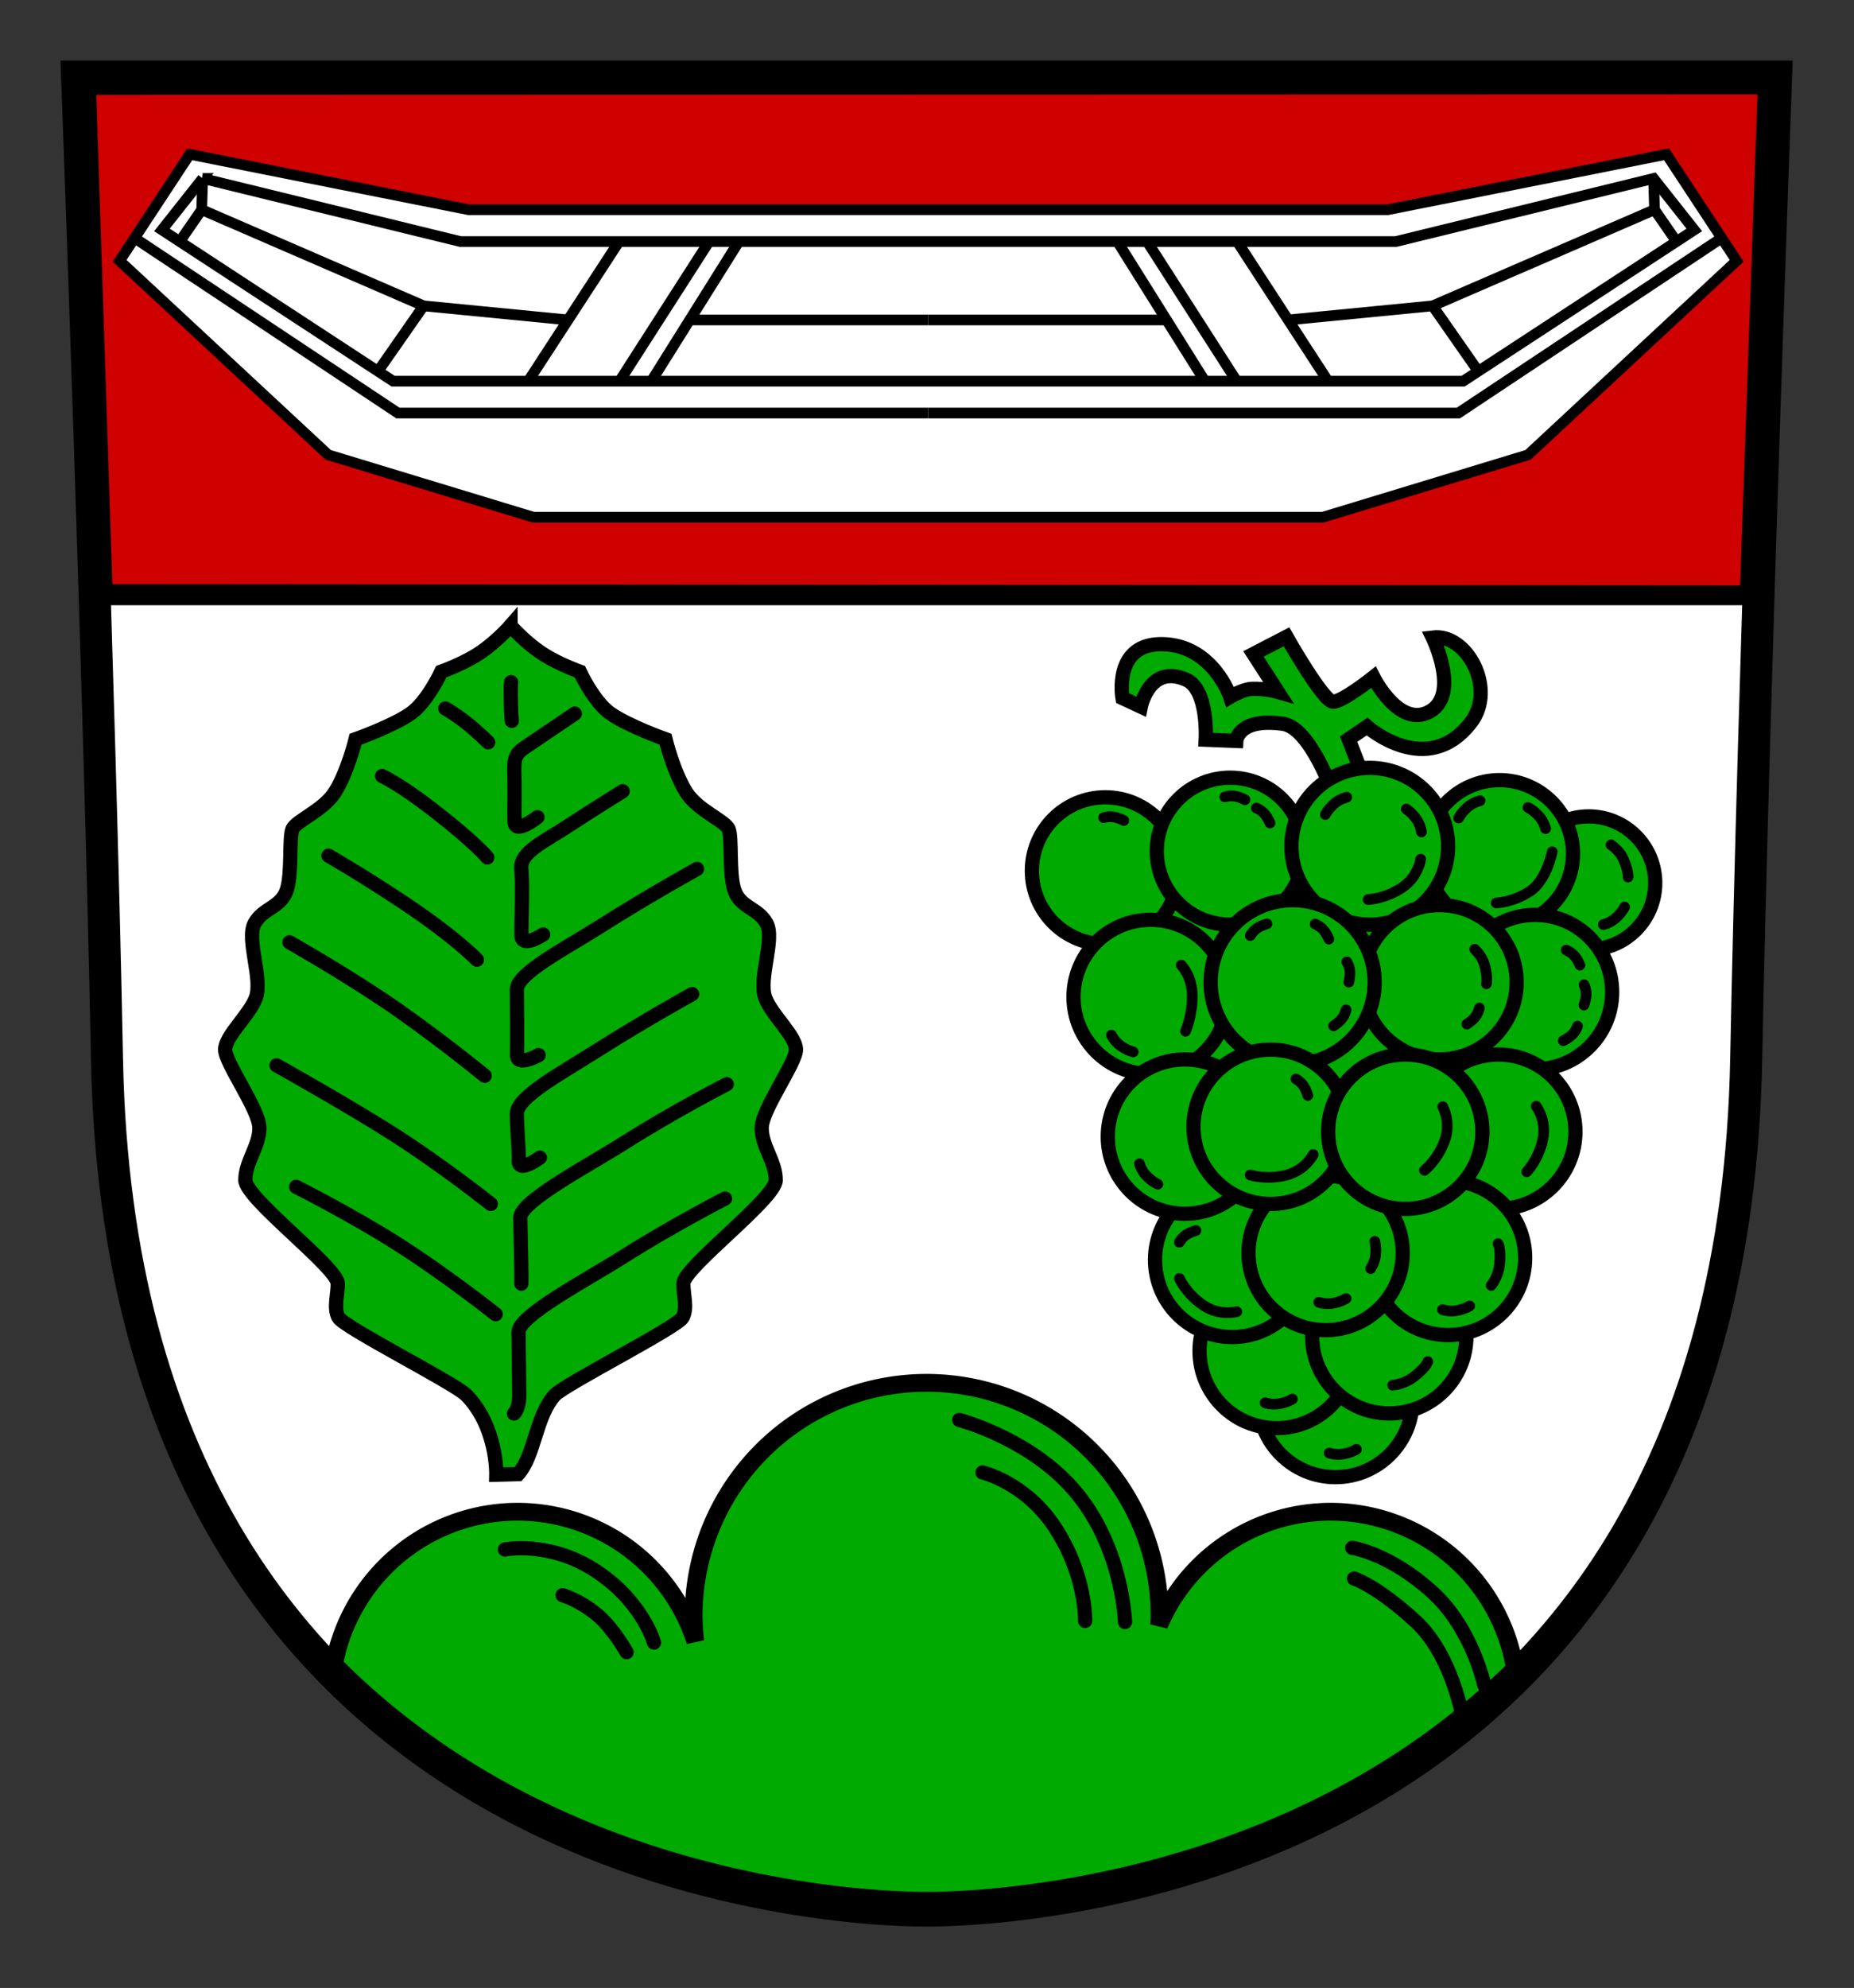 <?xml version="1.0" encoding="UTF-8" standalone="no"?>
<!-- Created with Inkscape (http://www.inkscape.org/) -->

<svg
   xmlns:dc="http://purl.org/dc/elements/1.1/"
   xmlns:cc="http://creativecommons.org/ns#"
   xmlns:rdf="http://www.w3.org/1999/02/22-rdf-syntax-ns#"
   xmlns:svg="http://www.w3.org/2000/svg"
   xmlns="http://www.w3.org/2000/svg"
   xmlns:sodipodi="http://sodipodi.sourceforge.net/DTD/sodipodi-0.dtd"
   xmlns:inkscape="http://www.inkscape.org/namespaces/inkscape"
   width="91.71mm"
   height="98.275mm"
   viewBox="0 0 324.956 348.218"
   id="svg4858"
   version="1.1"
   inkscape:version="0.91 r13725"
   sodipodi:docname="Wappen Knetzgau2.svg">
  <rect x="0" y="0" width="324.956" height="348.218" fill="#333333" stroke="none"/>
  <defs
     id="defs4860" />
  <sodipodi:namedview
     id="base"
     pagecolor="#ffffff"
     bordercolor="#666666"
     borderopacity="1.0"
     inkscape:pageopacity="0.0"
     inkscape:pageshadow="2"
     inkscape:zoom="1.0985775"
     inkscape:cx="162.47818"
     inkscape:cy="174.10913"
     inkscape:document-units="px"
     inkscape:current-layer="layer1"
     showgrid="false"
     fit-margin-top="3"
     fit-margin-right="3"
     fit-margin-left="3"
     fit-margin-bottom="3"
     inkscape:window-width="1024"
     inkscape:window-height="742"
     inkscape:window-x="-4"
     inkscape:window-y="-4"
     inkscape:window-maximized="1" />
  <g
     inkscape:label="Ebene 1"
     inkscape:groupmode="layer"
     id="layer1"
     transform="translate(-162.522,-358.253)">
    <g
       id="g4637"
       transform="matrix(0.624,0,0,0.624,88.039,293.984)">
      <path
         sodipodi:nodetypes="cszsccc"
         inkscape:connector-curvature="0"
         id="path3354"
         d="m 141.027,124.494 c 0,0 6.373,171.889 8.391,275.932 4.407,227.221 199.39,238.883 230.213,238.883 30.823,0 225.806,-11.662 230.213,-238.883 2.018,-104.043 8.391,-275.932 8.391,-275.932 l -238.604,0 z"
         style="fill:#ffffff;fill-rule:evenodd;stroke:#000000;stroke-width:9;stroke-linecap:butt;stroke-linejoin:miter;stroke-miterlimit:4;stroke-dasharray:none;stroke-opacity:1" />
      <path
         inkscape:connector-curvature="0"
         id="path4164"
         d="m 145.969,270.385 467.323,0"
         style="fill:none;fill-rule:evenodd;stroke:#000000;stroke-width:5;stroke-linecap:butt;stroke-linejoin:miter;stroke-miterlimit:4;stroke-dasharray:none;stroke-opacity:1" />
      <path
         inkscape:connector-curvature="0"
         id="path4172"
         d="m 379.631,491.169 a 65.434,65.434 0 0 0 -65.434,65.434 65.434,65.434 0 0 0 0.467,7.127 52.504,52.504 0 0 0 -49.898,-36.377 52.504,52.504 0 0 0 -51.588,42.898 c 61.129,61.6 146.882,66.307 166.453,66.307 19.444,0 104.208,-4.645 165.254,-65.107 a 52.504,52.504 0 0 0 -51.764,-44.098 52.504,52.504 0 0 0 -48.182,31.797 65.434,65.434 0 0 0 0.127,-2.547 65.434,65.434 0 0 0 -65.436,-65.434 z"
         style="fill:#00aa00;fill-opacity:1;stroke:#000000;stroke-width:5;stroke-miterlimit:4;stroke-dasharray:none" />
      <g
         style="fill:#00aa00;fill-opacity:1"
         transform="translate(-501.702,0)"
         id="g4226">
        <path
           style="fill:#00aa00;fill-opacity:1;fill-rule:evenodd;stroke:#000000;stroke-width:4;stroke-linecap:butt;stroke-linejoin:miter;stroke-miterlimit:4;stroke-dasharray:none;stroke-opacity:1"
           d="m 764.471,278.652 c 0,0 -4.459,5.129 -9.848,8.389 -4.374,2.646 -9.605,4.498 -9.605,4.498 0,0 -3.89,8.389 -8.51,11.672 -5.003,3.555 -15.562,7.295 -15.562,7.295 0,0 -2.187,8.997 -5.713,14.711 -3.27,5.3 -11.065,8.145 -12.037,10.576 -0.973,2.432 -0.076,11.979 -1.5,16.777 -1.564,5.272 -6.736,5.176 -9.143,9.646 -2.407,4.47 2.407,15.647 0.344,20.977 -1.891,4.884 -8.598,10.659 -8.598,14.441 0,3.783 9.629,16.85 9.629,22.008 0,5.158 -3.955,9.457 -3.955,14.615 0,5.158 25.963,24.586 25.963,29.057 0,3.439 -1.204,6.706 0.172,9.457 1.375,2.751 32.659,18.497 35.934,21.836 8.769,8.941 8.424,22.351 8.424,22.351 l 6.154,-0.171 c 4.716,-5.363 4.907,-16.277 10.279,-22.18 3.275,-3.339 34.56,-19.085 35.936,-21.836 1.375,-2.751 0.172,-6.018 0.172,-9.457 0,-4.47 25.961,-23.899 25.961,-29.057 0,-5.158 -3.953,-9.457 -3.953,-14.615 0,-5.158 9.627,-18.225 9.627,-22.008 0,-3.783 -6.705,-9.557 -8.596,-14.441 -2.063,-5.33 2.751,-16.506 0.344,-20.977 -2.407,-4.47 -7.58,-4.374 -9.145,-9.646 -1.424,-4.799 -0.527,-14.346 -1.5,-16.777 -0.973,-2.432 -8.765,-5.276 -12.035,-10.576 -3.526,-5.714 -5.715,-14.711 -5.715,-14.711 0,0 -10.558,-3.74 -15.561,-7.295 -4.62,-3.283 -8.512,-11.672 -8.512,-11.672 0,0 -5.23,-1.852 -9.604,-4.498 -5.389,-3.26 -9.848,-8.389 -9.848,-8.389 z"
           id="path4195"
           inkscape:connector-curvature="0"
           sodipodi:nodetypes="cscscssssssssssscccsssssssssscscsc" />
        <path
           style="fill:#00aa00;fill-opacity:1;fill-rule:evenodd;stroke:#000000;stroke-width:4;stroke-linecap:round;stroke-linejoin:miter;stroke-miterlimit:4;stroke-dasharray:none;stroke-opacity:1"
           d="m 704.244,436.149 c 0,0 15.306,7.718 27.895,15.676 14.069,8.893 28.156,20.087 28.156,20.087"
           id="path4200"
           inkscape:connector-curvature="0"
           sodipodi:nodetypes="csc" />
        <path
           sodipodi:nodetypes="csc"
           inkscape:connector-curvature="0"
           id="path4202"
           d="m 698.735,402.04 c 0,0 19.44,10.879 32.029,18.837 14.069,8.893 28.156,20.087 28.156,20.087"
           style="fill:#00aa00;fill-opacity:1;fill-rule:evenodd;stroke:#000000;stroke-width:4;stroke-linecap:round;stroke-linejoin:miter;stroke-miterlimit:4;stroke-dasharray:none;stroke-opacity:1" />
        <path
           style="fill:#00aa00;fill-opacity:1;fill-rule:evenodd;stroke:#000000;stroke-width:4;stroke-linecap:round;stroke-linejoin:miter;stroke-miterlimit:4;stroke-dasharray:none;stroke-opacity:1"
           d="m 702.382,367.512 c 0,0 13.558,7.657 25.95,15.919 14.069,9.38 28.885,21.546 28.885,21.546"
           id="path4204"
           inkscape:connector-curvature="0"
           sodipodi:nodetypes="csc" />
        <path
           sodipodi:nodetypes="csc"
           inkscape:connector-curvature="0"
           id="path4206"
           d="m 713.324,343.197 c 0,0 9.182,5.226 21.573,13.487 14.069,9.38 20.132,15.71 20.132,15.71"
           style="fill:#00aa00;fill-opacity:1;fill-rule:evenodd;stroke:#000000;stroke-width:4;stroke-linecap:round;stroke-linejoin:miter;stroke-miterlimit:4;stroke-dasharray:none;stroke-opacity:1" />
        <path
           style="fill:#00aa00;fill-opacity:1;fill-rule:evenodd;stroke:#000000;stroke-width:4;stroke-linecap:round;stroke-linejoin:miter;stroke-miterlimit:4;stroke-dasharray:none;stroke-opacity:1"
           d="m 728.399,320.827 c 0,0 4.76,2.167 13.792,9.11 12.46,9.578 15.755,13.765 15.755,13.765"
           id="path4208"
           inkscape:connector-curvature="0"
           sodipodi:nodetypes="csc" />
        <path
           sodipodi:nodetypes="csc"
           inkscape:connector-curvature="0"
           id="path4210"
           d="m 746.149,301.861 c 0,0 2.689,1.559 5.404,3.64 3.254,2.493 6.637,5.862 6.637,5.862"
           style="fill:#00aa00;fill-opacity:1;fill-rule:evenodd;stroke:#000000;stroke-width:4;stroke-linecap:round;stroke-linejoin:miter;stroke-miterlimit:4;stroke-dasharray:none;stroke-opacity:1" />
        <path
           style="fill:#00aa00;fill-opacity:1;fill-rule:evenodd;stroke:#000000;stroke-width:4;stroke-linecap:round;stroke-linejoin:miter;stroke-miterlimit:4;stroke-dasharray:none;stroke-opacity:1"
           d="m 764.622,294.476 c 0,0 -0.103,0.33 -0.086,3.75 0.02,4.1 0.286,7.117 0.286,7.117"
           id="path4212"
           inkscape:connector-curvature="0"
           sodipodi:nodetypes="csc" />
        <path
           style="fill:#00aa00;fill-opacity:1;fill-rule:evenodd;stroke:#000000;stroke-width:4;stroke-linecap:round;stroke-linejoin:miter;stroke-miterlimit:4;stroke-dasharray:none;stroke-opacity:1"
           d="m 772.355,399.177 c 0,0 -6.245,3.487 -6.094,-0.184 0.118,-2.852 0.047,-12.988 -0.03,-18.12 -0.069,-4.62 13.36,-11.452 23.382,-17.8 14.061,-8.907 27.238,-16.153 27.238,-16.153"
           id="path4214"
           inkscape:connector-curvature="0"
           sodipodi:nodetypes="csssc" />
        <path
           sodipodi:nodetypes="csssc"
           inkscape:connector-curvature="0"
           id="path4216"
           d="m 772.699,427.949 c 0,0 -6.073,4.519 -5.922,0.848 0.118,-2.852 -0.469,-8.002 -0.545,-13.134 -0.069,-4.62 11.984,-11.108 22.006,-17.456 14.061,-8.907 27.238,-16.153 27.238,-16.153"
           style="fill:#00aa00;fill-opacity:1;fill-rule:evenodd;stroke:#000000;stroke-width:4;stroke-linecap:round;stroke-linejoin:miter;stroke-miterlimit:4;stroke-dasharray:none;stroke-opacity:1" />
        <path
           sodipodi:nodetypes="csssc"
           inkscape:connector-curvature="0"
           id="path4218"
           d="m 773.625,365.319 c 0,0 -5.96,3.955 -6.09,0.283 -0.101,-2.852 0.428,-13.641 -0.041,-18.753 -0.422,-4.601 6.244,-7.475 13.453,-12.201 7.121,-4.669 15.022,-9.549 15.022,-9.549"
           style="fill:#00aa00;fill-opacity:1;fill-rule:evenodd;stroke:#000000;stroke-width:4;stroke-linecap:round;stroke-linejoin:miter;stroke-miterlimit:4;stroke-dasharray:none;stroke-opacity:1" />
        <path
           style="fill:#00aa00;fill-opacity:1;fill-rule:evenodd;stroke:#000000;stroke-width:4;stroke-linecap:round;stroke-linejoin:miter;stroke-miterlimit:4;stroke-dasharray:none;stroke-opacity:1"
           d="m 772.033,332.382 c 0,0 -6.304,4.986 -6.434,1.315 -0.101,-2.852 0.035,-7.108 -0.02,-11.265 -0.069,-5.211 -0.552,-7.273 2.645,-9.447 7.042,-4.788 14.292,-9.671 14.292,-9.671"
           id="path4220"
           inkscape:connector-curvature="0"
           sodipodi:nodetypes="csssc" />
        <path
           style="fill:#00aa00;fill-opacity:1;fill-rule:evenodd;stroke:#000000;stroke-width:4;stroke-linecap:round;stroke-linejoin:miter;stroke-miterlimit:4;stroke-dasharray:none;stroke-opacity:1"
           d="m 767.506,463.325 c 0.118,-2.852 -0.226,-13.351 -0.302,-18.483 -0.069,-4.62 19.279,-14.755 29.301,-21.104 14.061,-8.907 28.697,-16.396 28.697,-16.396"
           id="path4222"
           inkscape:connector-curvature="0"
           sodipodi:nodetypes="cssc" />
        <path
           sodipodi:nodetypes="csssc"
           inkscape:connector-curvature="0"
           id="path4224"
           d="m 765.439,499.798 c 0.816,-0.706 1.512,-2.921 1.48,-5.105 -0.08,-5.544 -0.147,-14.073 -0.202,-17.755 -0.069,-4.62 19.279,-14.755 29.301,-21.104 14.061,-8.907 28.697,-16.396 28.697,-16.396"
           style="fill:#00aa00;fill-opacity:1;fill-rule:evenodd;stroke:#000000;stroke-width:4;stroke-linecap:round;stroke-linejoin:miter;stroke-miterlimit:4;stroke-dasharray:none;stroke-opacity:1" />
      </g>
      <g
         transform="translate(-320.486,6.877)"
         id="g4381">
        <g
           id="g4284"
           transform="translate(-378.256,-90.781)">
          <path
             inkscape:connector-curvature="0"
             id="path4282"
             d="m 1133.392,432.71 14.443,68.086 72.9,0.688 9.628,-69.462 z"
             style="fill:#00aa00;fill-opacity:1;fill-rule:evenodd;stroke:none;stroke-width:1px;stroke-linecap:butt;stroke-linejoin:miter;stroke-opacity:1" />
          <g
             transform="translate(200.819,88.03)"
             id="g4259">
            <path
               style="fill:#00aa00;fill-opacity:1;fill-rule:evenodd;stroke:#000000;stroke-width:4;stroke-linecap:butt;stroke-linejoin:miter;stroke-miterlimit:4;stroke-dasharray:none;stroke-opacity:1"
               d="m 992.06,322.42 c 0,0 -6.603,-19.32 -14.441,-20.38 -12.723,-1.719 -13.067,4.814 -13.067,4.814 l -8.597,-0.344 c 0,0 0.847,-14.07 -5.502,-16.85 -10.278,-4.501 -12.723,7.565 -12.723,7.565 l -5.158,-2.407 c 0,0 -2.751,-15.474 11.348,-15.13 14.099,0.344 18.913,14.786 18.913,14.786 0,0 3.613,-2.126 6.018,-2.235 3.783,-0.172 7.393,0.86 7.393,0.86 l -6.877,-10.66 9.284,-4.814 c 0,0 10.316,18.225 13.067,18.225 2.751,0 11.348,-6.877 11.348,-6.877 0,0 7.221,14.442 15.818,9.628 8.597,-4.814 0.83,-20.775 0.83,-20.775 9.726,-1.216 17.925,14.503 10.761,23.81 -12.37,16.069 -29.212,1.191 -29.212,1.191 l -5.175,3.522 5.259,13.571 z"
               id="path4194"
               inkscape:connector-curvature="0"
               sodipodi:nodetypes="csccsccscscccscscscccc" />
            <g
               id="g4238">
              <circle
                 style="fill:#00aa00;fill-opacity:1;stroke:#000000;stroke-width:4;stroke-linecap:round;stroke-miterlimit:4;stroke-dasharray:none"
                 id="circle4192"
                 cx="992.387"
                 cy="491.854"
                 r="21.664" />
              <circle
                 r="21.664"
                 cy="478.099"
                 cx="975.882"
                 id="circle4190"
                 style="fill:#00aa00;fill-opacity:1;stroke:#000000;stroke-width:4;stroke-linecap:round;stroke-miterlimit:4;stroke-dasharray:none" />
              <circle
                 style="fill:#00aa00;fill-opacity:1;stroke:#000000;stroke-width:4;stroke-linecap:round;stroke-miterlimit:4;stroke-dasharray:none"
                 id="circle4182"
                 cx="963.376"
                 cy="452.535"
                 r="21.664" />
              <circle
                 r="20.632"
                 cy="343.304"
                 cx="927.759"
                 id="path4156"
                 style="fill:#00aa00;fill-opacity:1;stroke:#000000;stroke-width:4;stroke-linecap:round;stroke-miterlimit:4;stroke-dasharray:none" />
              <circle
                 style="fill:#00aa00;fill-opacity:1;stroke:#000000;stroke-width:4;stroke-linecap:round;stroke-miterlimit:4;stroke-dasharray:none"
                 id="circle4158"
                 cx="962.833"
                 cy="337.802"
                 r="20.632" />
              <circle
                 r="18.687"
                 cy="346.723"
                 cx="1063.533"
                 id="circle4160"
                 style="fill:#00aa00;fill-opacity:1;stroke:#000000;stroke-width:4;stroke-linecap:round;stroke-miterlimit:4;stroke-dasharray:none" />
              <circle
                 style="fill:#00aa00;fill-opacity:1;stroke:#000000;stroke-width:4;stroke-linecap:round;stroke-miterlimit:4;stroke-dasharray:none"
                 id="circle4164"
                 cx="1038.484"
                 cy="338.49"
                 r="20.632" />
              <circle
                 r="22.008"
                 cy="336.427"
                 cx="1002.034"
                 id="circle4162"
                 style="fill:#00aa00;fill-opacity:1;stroke:#000000;stroke-width:4;stroke-linecap:round;stroke-miterlimit:4;stroke-dasharray:none" />
              <circle
                 r="21.664"
                 cy="378.723"
                 cx="940.482"
                 id="circle4166"
                 style="fill:#00aa00;fill-opacity:1;stroke:#000000;stroke-width:4;stroke-linecap:round;stroke-miterlimit:4;stroke-dasharray:none" />
              <circle
                 style="fill:#00aa00;fill-opacity:1;stroke:#000000;stroke-width:4;stroke-linecap:round;stroke-miterlimit:4;stroke-dasharray:none"
                 id="circle4172"
                 cx="1048.457"
                 cy="377.347"
                 r="21.664" />
              <circle
                 r="21.664"
                 cy="417.924"
                 cx="950.11"
                 id="circle4174"
                 style="fill:#00aa00;fill-opacity:1;stroke:#000000;stroke-width:4;stroke-linecap:round;stroke-miterlimit:4;stroke-dasharray:none" />
              <circle
                 r="21.664"
                 cy="374.596"
                 cx="1021.635"
                 id="circle4170"
                 style="fill:#00aa00;fill-opacity:1;stroke:#000000;stroke-width:4;stroke-linecap:round;stroke-miterlimit:4;stroke-dasharray:none" />
              <circle
                 style="fill:#00aa00;fill-opacity:1;stroke:#000000;stroke-width:4;stroke-linecap:round;stroke-miterlimit:4;stroke-dasharray:none"
                 id="circle4168"
                 cx="980.37"
                 cy="374.596"
                 r="23.039" />
              <circle
                 style="fill:#00aa00;fill-opacity:1;stroke:#000000;stroke-width:4;stroke-linecap:round;stroke-miterlimit:4;stroke-dasharray:none"
                 id="circle4180"
                 cx="1038.14"
                 cy="416.548"
                 r="21.664" />
              <circle
                 style="fill:#00aa00;fill-opacity:1;stroke:#000000;stroke-width:4;stroke-linecap:round;stroke-miterlimit:4;stroke-dasharray:none"
                 id="circle4188"
                 cx="1007.518"
                 cy="473.973"
                 r="21.664" />
              <circle
                 style="fill:#00aa00;fill-opacity:1;stroke:#000000;stroke-width:4;stroke-linecap:round;stroke-miterlimit:4;stroke-dasharray:none"
                 id="circle4186"
                 cx="1024.023"
                 cy="451.965"
                 r="21.664" />
              <circle
                 r="21.664"
                 cy="450.59"
                 cx="989.636"
                 id="circle4184"
                 style="fill:#00aa00;fill-opacity:1;stroke:#000000;stroke-width:4;stroke-linecap:round;stroke-miterlimit:4;stroke-dasharray:none" />
              <circle
                 style="fill:#00aa00;fill-opacity:1;stroke:#000000;stroke-width:4;stroke-linecap:round;stroke-miterlimit:4;stroke-dasharray:none"
                 id="circle4176"
                 cx="974.181"
                 cy="415.173"
                 r="21.664" />
              <circle
                 r="21.664"
                 cy="416.548"
                 cx="1012.006"
                 id="circle4178"
                 style="fill:#00aa00;fill-opacity:1;stroke:#000000;stroke-width:4;stroke-linecap:round;stroke-miterlimit:4;stroke-dasharray:none" />
            </g>
          </g>
        </g>
        <path
           style="fill:none;fill-rule:evenodd;stroke:#000000;stroke-width:3;stroke-linecap:round;stroke-linejoin:miter;stroke-miterlimit:4;stroke-dasharray:none;stroke-opacity:1"
           d="m 771.642,367.031 c 0,0 3.095,3.095 3.095,8.597 0,5.846 -1.891,9.972 -1.891,9.972"
           id="path4309"
           inkscape:connector-curvature="0"
           sodipodi:nodetypes="csc" />
        <path
           sodipodi:nodetypes="csc"
           inkscape:connector-curvature="0"
           id="path4311"
           d="m 749.844,325.649 c 0,0 1.418,-0.507 3.089,-0.161 1.284,0.266 2.572,0.954 2.572,0.954"
           style="fill:none;fill-rule:evenodd;stroke:#000000;stroke-width:3;stroke-linecap:round;stroke-linejoin:miter;stroke-miterlimit:4;stroke-dasharray:none;stroke-opacity:1" />
        <path
           style="fill:none;fill-rule:evenodd;stroke:#000000;stroke-width:3;stroke-linecap:round;stroke-linejoin:miter;stroke-miterlimit:4;stroke-dasharray:none;stroke-opacity:1"
           d="m 783.885,319.814 c 0,0 1.418,-0.507 3.089,-0.161 1.284,0.266 2.572,0.954 2.572,0.954"
           id="path4313"
           inkscape:connector-curvature="0"
           sodipodi:nodetypes="csc" />
        <path
           sodipodi:nodetypes="csc"
           inkscape:connector-curvature="0"
           id="path4315"
           d="m 792.724,322.934 c 0,0 1.416,0.513 2.484,1.844 0.82,1.023 1.376,2.374 1.376,2.374"
           style="fill:none;fill-rule:evenodd;stroke:#000000;stroke-width:3;stroke-linecap:round;stroke-linejoin:miter;stroke-miterlimit:4;stroke-dasharray:none;stroke-opacity:1"
           inkscape:transform-center-x="0.48036428"
           inkscape:transform-center-y="-2.1945678" />
        <path
           inkscape:transform-center-y="0.4878022"
           inkscape:transform-center-x="2.1929243"
           style="fill:none;fill-rule:evenodd;stroke:#000000;stroke-width:3;stroke-linecap:round;stroke-linejoin:miter;stroke-miterlimit:4;stroke-dasharray:none;stroke-opacity:1"
           d="m 812.117,324.764 c 0,0 0.749,-1.542 2.565,-3.098 1.587,-1.36 3.463,-1.748 3.463,-1.748"
           id="path4317"
           inkscape:connector-curvature="0"
           sodipodi:nodetypes="csc" />
        <path
           sodipodi:nodetypes="csc"
           inkscape:connector-curvature="0"
           id="path4319"
           d="m 834.838,323.211 c 0,0 1.467,0.887 2.851,2.837 1.21,1.704 1.426,3.608 1.426,3.608"
           style="fill:none;fill-rule:evenodd;stroke:#000000;stroke-width:3;stroke-linecap:round;stroke-linejoin:miter;stroke-miterlimit:4;stroke-dasharray:none;stroke-opacity:1"
           inkscape:transform-center-x="0.2860993"
           inkscape:transform-center-y="-2.2282328" />
        <path
           sodipodi:nodetypes="csc"
           inkscape:connector-curvature="0"
           id="path4321"
           d="m 838.887,337.291 c 0,0 -0.608,4.901 -5.181,7.961 -4.859,3.251 -9.583,3.366 -9.583,3.366"
           style="fill:none;fill-rule:evenodd;stroke:#000000;stroke-width:3;stroke-linecap:round;stroke-linejoin:miter;stroke-miterlimit:4;stroke-dasharray:none;stroke-opacity:1" />
        <path
           inkscape:transform-center-y="2.0163572"
           inkscape:transform-center-x="-0.9905357"
           style="fill:none;fill-rule:evenodd;stroke:#000000;stroke-width:3;stroke-linecap:round;stroke-linejoin:miter;stroke-miterlimit:4;stroke-dasharray:none;stroke-opacity:1"
           d="m 758.16,391.393 c 0,0 -1.675,-0.365 -3.615,-1.763 -1.695,-1.222 -2.515,-2.954 -2.515,-2.954"
           id="path4323"
           inkscape:connector-curvature="0"
           sodipodi:nodetypes="csc" />
        <path
           inkscape:transform-center-y="-2.1945678"
           inkscape:transform-center-x="0.48036428"
           style="fill:none;fill-rule:evenodd;stroke:#000000;stroke-width:3;stroke-linecap:round;stroke-linejoin:miter;stroke-miterlimit:4;stroke-dasharray:none;stroke-opacity:1"
           d="m 809.258,355.516 c 0,0 1.416,0.513 2.484,1.844 0.82,1.023 1.376,2.374 1.376,2.374"
           id="path4325"
           inkscape:connector-curvature="0"
           sodipodi:nodetypes="csc" />
        <path
           sodipodi:nodetypes="csc"
           inkscape:connector-curvature="0"
           id="path4327"
           d="m 818.148,366.114 c 0,0 0.828,1.258 0.887,2.964 0.045,1.31 -0.318,2.725 -0.318,2.725"
           style="fill:none;fill-rule:evenodd;stroke:#000000;stroke-width:3;stroke-linecap:round;stroke-linejoin:miter;stroke-miterlimit:4;stroke-dasharray:none;stroke-opacity:1"
           inkscape:transform-center-x="-1.0889881"
           inkscape:transform-center-y="-2.0458678" />
        <path
           inkscape:transform-center-y="-0.8436478"
           inkscape:transform-center-x="-2.0821007"
           style="fill:none;fill-rule:evenodd;stroke:#000000;stroke-width:3;stroke-linecap:round;stroke-linejoin:miter;stroke-miterlimit:4;stroke-dasharray:none;stroke-opacity:1"
           d="m 817.935,379.575 c 0,0 -0.267,1.482 -1.399,2.759 -0.87,0.981 -2.108,1.756 -2.108,1.756"
           id="path4329"
           inkscape:connector-curvature="0"
           sodipodi:nodetypes="csc" />
        <path
           sodipodi:nodetypes="csc"
           inkscape:connector-curvature="0"
           id="path4331"
           d="m 791.05,358.757 c 0,0 0.685,-1.341 2.139,-2.235 1.117,-0.686 2.526,-1.069 2.526,-1.069"
           style="fill:none;fill-rule:evenodd;stroke:#000000;stroke-width:3;stroke-linecap:round;stroke-linejoin:miter;stroke-miterlimit:4;stroke-dasharray:none;stroke-opacity:1"
           inkscape:transform-center-x="2.2372943"
           inkscape:transform-center-y="0.2034672" />
        <path
           sodipodi:nodetypes="csc"
           inkscape:connector-curvature="0"
           id="path4333"
           d="m 849.562,325.737 c 0,0 0.749,-1.542 2.565,-3.098 1.587,-1.36 3.463,-1.748 3.463,-1.748"
           style="fill:none;fill-rule:evenodd;stroke:#000000;stroke-width:3;stroke-linecap:round;stroke-linejoin:miter;stroke-miterlimit:4;stroke-dasharray:none;stroke-opacity:1"
           inkscape:transform-center-x="2.1929243"
           inkscape:transform-center-y="0.4878022" />
        <path
           inkscape:transform-center-y="-2.1835028"
           inkscape:transform-center-x="0.5283743"
           style="fill:none;fill-rule:evenodd;stroke:#000000;stroke-width:3;stroke-linecap:round;stroke-linejoin:miter;stroke-miterlimit:4;stroke-dasharray:none;stroke-opacity:1"
           d="m 869.026,322.78 c 0,0 1.555,0.721 3.145,2.507 1.389,1.561 1.812,3.43 1.812,3.43"
           id="path4335"
           inkscape:connector-curvature="0"
           sodipodi:nodetypes="csc" />
        <path
           style="fill:none;fill-rule:evenodd;stroke:#000000;stroke-width:3;stroke-linecap:round;stroke-linejoin:miter;stroke-miterlimit:4;stroke-dasharray:none;stroke-opacity:1"
           d="m 875.846,335.225 c 0,0 -1.581,7.94 -6.153,11 -4.859,3.251 -9.583,3.366 -9.583,3.366"
           id="path4337"
           inkscape:connector-curvature="0"
           sodipodi:nodetypes="csc" />
        <path
           sodipodi:nodetypes="csc"
           inkscape:connector-curvature="0"
           id="path4339"
           d="m 892.369,333.278 c 0,0 2.306,1.531 3.313,3.7 1.67,3.598 1.46,5.347 1.46,5.347"
           style="fill:none;fill-rule:evenodd;stroke:#000000;stroke-width:3;stroke-linecap:round;stroke-linejoin:miter;stroke-miterlimit:4;stroke-dasharray:none;stroke-opacity:1"
           inkscape:transform-center-x="0.41096175"
           inkscape:transform-center-y="-2.2096028" />
        <path
           sodipodi:nodetypes="csc"
           inkscape:connector-curvature="0"
           id="path4341"
           d="m 896.166,350.724 c 0,0 -0.728,1.552 -2.522,3.133 -1.568,1.381 -3.439,1.796 -3.439,1.796"
           style="fill:none;fill-rule:evenodd;stroke:#000000;stroke-width:3;stroke-linecap:round;stroke-linejoin:miter;stroke-miterlimit:4;stroke-dasharray:none;stroke-opacity:1"
           inkscape:transform-center-x="-2.1859957"
           inkscape:transform-center-y="-0.5179578" />
        <path
           inkscape:transform-center-y="-2.2474278"
           inkscape:transform-center-x="0.008160207"
           style="fill:none;fill-rule:evenodd;stroke:#000000;stroke-width:3;stroke-linecap:round;stroke-linejoin:miter;stroke-miterlimit:4;stroke-dasharray:none;stroke-opacity:1"
           d="m 854.074,362.585 c 0,0 2.036,1.875 2.688,4.175 1.083,3.816 0.599,5.51 0.599,5.51"
           id="path4343"
           inkscape:connector-curvature="0"
           sodipodi:nodetypes="csc" />
        <path
           sodipodi:nodetypes="csc"
           inkscape:connector-curvature="0"
           id="path4345"
           d="m 855.381,379.088 c 0,0 -0.267,1.482 -1.399,2.759 -0.87,0.981 -2.108,1.756 -2.108,1.756"
           style="fill:none;fill-rule:evenodd;stroke:#000000;stroke-width:3;stroke-linecap:round;stroke-linejoin:miter;stroke-miterlimit:4;stroke-dasharray:none;stroke-opacity:1"
           inkscape:transform-center-x="-2.0821007"
           inkscape:transform-center-y="-0.8436478" />
        <path
           inkscape:transform-center-y="-2.1945678"
           inkscape:transform-center-x="0.48036428"
           style="fill:none;fill-rule:evenodd;stroke:#000000;stroke-width:3;stroke-linecap:round;stroke-linejoin:miter;stroke-miterlimit:4;stroke-dasharray:none;stroke-opacity:1"
           d="m 879.773,362.811 c 0,0 1.416,0.513 2.484,1.844 0.82,1.023 1.376,2.374 1.376,2.374"
           id="path4347"
           inkscape:connector-curvature="0"
           sodipodi:nodetypes="csc" />
        <path
           sodipodi:nodetypes="csc"
           inkscape:connector-curvature="0"
           id="path4349"
           d="m 884.788,372.529 c 0,0 0.693,1.337 0.575,3.04 -0.091,1.308 -0.599,2.677 -0.599,2.677"
           style="fill:none;fill-rule:evenodd;stroke:#000000;stroke-width:3;stroke-linecap:round;stroke-linejoin:miter;stroke-miterlimit:4;stroke-dasharray:none;stroke-opacity:1"
           inkscape:transform-center-x="-1.4293062"
           inkscape:transform-center-y="-1.9386878" />
        <path
           inkscape:transform-center-y="-0.6018728"
           inkscape:transform-center-x="-2.1643957"
           style="fill:none;fill-rule:evenodd;stroke:#000000;stroke-width:3;stroke-linecap:round;stroke-linejoin:miter;stroke-miterlimit:4;stroke-dasharray:none;stroke-opacity:1"
           d="m 882.941,384.164 c 0,0 -0.433,1.442 -1.703,2.583 -0.976,0.876 -2.293,1.506 -2.293,1.506"
           id="path4351"
           inkscape:connector-curvature="0"
           sodipodi:nodetypes="csc" />
        <path
           style="fill:none;fill-rule:evenodd;stroke:#000000;stroke-width:3;stroke-linecap:round;stroke-linejoin:miter;stroke-miterlimit:4;stroke-dasharray:none;stroke-opacity:1"
           d="m 871.356,406.638 c 0,0 2.986,3.934 1.846,9.317 -1.21,5.719 -4.513,9.099 -4.513,9.099"
           id="path4353"
           inkscape:connector-curvature="0"
           sodipodi:nodetypes="csc" />
        <path
           sodipodi:nodetypes="csc"
           inkscape:connector-curvature="0"
           id="path4355"
           d="m 845.085,406.761 c 0,0 2.428,4.301 0.574,9.481 -1.97,5.504 -5.698,8.408 -5.698,8.408"
           style="fill:none;fill-rule:evenodd;stroke:#000000;stroke-width:3;stroke-linecap:round;stroke-linejoin:miter;stroke-miterlimit:4;stroke-dasharray:none;stroke-opacity:1" />
        <path
           style="fill:none;fill-rule:evenodd;stroke:#000000;stroke-width:3;stroke-linecap:round;stroke-linejoin:miter;stroke-miterlimit:4;stroke-dasharray:none;stroke-opacity:1"
           d="m 808.714,420.205 c 0,0 -2.209,4.417 -7.541,5.775 -5.665,1.442 -10.157,-0.026 -10.157,-0.026"
           id="path4357"
           inkscape:connector-curvature="0"
           sodipodi:nodetypes="csc" />
        <path
           style="fill:none;fill-rule:evenodd;stroke:#000000;stroke-width:3;stroke-linecap:round;stroke-linejoin:miter;stroke-miterlimit:4;stroke-dasharray:none;stroke-opacity:1"
           d="m 803.867,398.988 c 0,0 1.345,0.678 2.247,2.127 0.693,1.113 1.083,2.52 1.083,2.52"
           id="path4359"
           inkscape:connector-curvature="0"
           sodipodi:nodetypes="csc"
           inkscape:transform-center-x="4.1197925"
           inkscape:transform-center-y="1.0261584" />
        <path
           sodipodi:nodetypes="csc"
           inkscape:connector-curvature="0"
           id="path4361"
           d="m 765.068,428.537 c 0,0 -1.579,-0.667 -3.229,-2.398 -1.442,-1.512 -1.929,-3.366 -1.929,-3.366"
           style="fill:none;fill-rule:evenodd;stroke:#000000;stroke-width:3;stroke-linecap:round;stroke-linejoin:miter;stroke-miterlimit:4;stroke-dasharray:none;stroke-opacity:1"
           inkscape:transform-center-x="-0.6031307"
           inkscape:transform-center-y="2.1640422" />
        <path
           sodipodi:nodetypes="csc"
           inkscape:connector-curvature="0"
           id="path4363"
           d="m 787.241,464.321 c 0,0 -4.762,1.31 -9.336,-1.748 -4.86,-3.249 -6.77,-7.571 -6.77,-7.571"
           style="fill:none;fill-rule:evenodd;stroke:#000000;stroke-width:3;stroke-linecap:round;stroke-linejoin:miter;stroke-miterlimit:4;stroke-dasharray:none;stroke-opacity:1" />
        <path
           inkscape:transform-center-y="0.2034672"
           inkscape:transform-center-x="2.2372943"
           style="fill:none;fill-rule:evenodd;stroke:#000000;stroke-width:3;stroke-linecap:round;stroke-linejoin:miter;stroke-miterlimit:4;stroke-dasharray:none;stroke-opacity:1"
           d="m 771.112,444.833 c 0,0 0.685,-1.341 2.139,-2.235 1.117,-0.686 2.526,-1.069 2.526,-1.069"
           id="path4365"
           inkscape:connector-curvature="0"
           sodipodi:nodetypes="csc" />
        <path
           inkscape:transform-center-y="0.90732018"
           inkscape:transform-center-x="-2.1306907"
           style="fill:none;fill-rule:evenodd;stroke:#000000;stroke-width:3;stroke-linecap:round;stroke-linejoin:miter;stroke-miterlimit:4;stroke-dasharray:none;stroke-opacity:1"
           d="m 817.937,460.639 c 0,0 -1.437,0.935 -3.795,1.333 -2.06,0.348 -3.869,-0.286 -3.869,-0.286"
           id="path4367"
           inkscape:connector-curvature="0"
           sodipodi:nodetypes="csc" />
        <path
           sodipodi:nodetypes="csc"
           inkscape:connector-curvature="0"
           id="path4369"
           d="m 826,444.572 c 0,0 0.49,1.642 0.205,4.017 -0.249,2.075 -1.369,3.63 -1.369,3.63"
           style="fill:none;fill-rule:evenodd;stroke:#000000;stroke-width:3;stroke-linecap:round;stroke-linejoin:miter;stroke-miterlimit:4;stroke-dasharray:none;stroke-opacity:1"
           inkscape:transform-center-x="-1.4328084"
           inkscape:transform-center-y="-1.8422578" />
        <path
           inkscape:transform-center-y="-1.9501528"
           inkscape:transform-center-x="-1.3243436"
           style="fill:none;fill-rule:evenodd;stroke:#000000;stroke-width:3;stroke-linecap:round;stroke-linejoin:miter;stroke-miterlimit:4;stroke-dasharray:none;stroke-opacity:1"
           d="m 860.638,445.219 c 0,0 0.815,1.2 0.442,5.621 -0.308,3.651 -2.374,6.108 -2.374,6.108"
           id="path4371"
           inkscape:connector-curvature="0"
           sodipodi:nodetypes="csc" />
        <path
           sodipodi:nodetypes="csc"
           inkscape:connector-curvature="0"
           id="path4373"
           d="m 852.668,462.702 c 0,0 -1.437,0.935 -3.795,1.333 -2.06,0.348 -3.869,-0.286 -3.869,-0.286"
           style="fill:none;fill-rule:evenodd;stroke:#000000;stroke-width:3;stroke-linecap:round;stroke-linejoin:miter;stroke-miterlimit:4;stroke-dasharray:none;stroke-opacity:1"
           inkscape:transform-center-x="-2.1306907"
           inkscape:transform-center-y="0.90732018" />
        <path
           sodipodi:nodetypes="csc"
           inkscape:connector-curvature="0"
           id="path4375"
           d="m 802.862,488.845 c 0,0 -1.437,0.935 -3.795,1.333 -2.06,0.348 -3.869,-0.286 -3.869,-0.286"
           style="fill:none;fill-rule:evenodd;stroke:#000000;stroke-width:3;stroke-linecap:round;stroke-linejoin:miter;stroke-miterlimit:4;stroke-dasharray:none;stroke-opacity:1"
           inkscape:transform-center-x="-2.1306907"
           inkscape:transform-center-y="0.90732018" />
        <path
           sodipodi:nodetypes="csc"
           inkscape:connector-curvature="0"
           id="path4377"
           d="m 840.899,478.341 c 0,0 -0.318,1.415 -3.799,4.167 -2.874,2.272 -6.08,2.446 -6.08,2.446"
           style="fill:none;fill-rule:evenodd;stroke:#000000;stroke-width:3;stroke-linecap:round;stroke-linejoin:miter;stroke-miterlimit:4;stroke-dasharray:none;stroke-opacity:1"
           inkscape:transform-center-x="-2.1440436"
           inkscape:transform-center-y="-0.5643428" />
        <path
           inkscape:transform-center-y="0.90732018"
           inkscape:transform-center-x="-2.1306907"
           style="fill:none;fill-rule:evenodd;stroke:#000000;stroke-width:3;stroke-linecap:round;stroke-linejoin:miter;stroke-miterlimit:4;stroke-dasharray:none;stroke-opacity:1"
           d="m 820.855,502.947 c 0,0 -1.437,0.935 -3.795,1.333 -2.06,0.348 -3.869,-0.286 -3.869,-0.286"
           id="path4379"
           inkscape:connector-curvature="0"
           sodipodi:nodetypes="csc" />
      </g>
      <path
         sodipodi:nodetypes="csc"
         inkscape:connector-curvature="0"
         id="path4443"
         d="m 388.812,501.588 c 0,0 18.224,4.721 30.803,18.082 15.084,16.022 15.745,38.628 15.745,38.628"
         style="fill:none;fill-rule:evenodd;stroke:#000000;stroke-width:4;stroke-linecap:round;stroke-linejoin:miter;stroke-miterlimit:4;stroke-dasharray:none;stroke-opacity:1" />
      <path
         style="fill:none;fill-rule:evenodd;stroke:#000000;stroke-width:4;stroke-linecap:round;stroke-linejoin:miter;stroke-miterlimit:4;stroke-dasharray:none;stroke-opacity:1"
         d="m 261.17,537.947 c 0,0 12.015,-2.408 24.65,5.437 13.841,8.594 17.247,20.697 17.247,20.697"
         id="path4445"
         inkscape:connector-curvature="0"
         sodipodi:nodetypes="csc" />
      <path
         sodipodi:nodetypes="csc"
         inkscape:connector-curvature="0"
         id="path4447"
         d="m 277.371,550.778 c 0,0 4.723,1.299 9.863,5.609 4.301,3.607 8.134,10.381 8.134,10.381"
         style="fill:none;fill-rule:evenodd;stroke:#000000;stroke-width:4;stroke-linecap:round;stroke-linejoin:miter;stroke-miterlimit:4;stroke-dasharray:none;stroke-opacity:1" />
      <path
         sodipodi:nodetypes="csc"
         inkscape:connector-curvature="0"
         id="path4449"
         d="m 395.345,516.318 c 0,0 11.93,2.796 20.169,15.178 9.025,13.564 8.647,26.504 8.647,26.504"
         style="fill:none;fill-rule:evenodd;stroke:#000000;stroke-width:4;stroke-linecap:round;stroke-linejoin:miter;stroke-miterlimit:4;stroke-dasharray:none;stroke-opacity:1" />
      <path
         style="fill:none;fill-rule:evenodd;stroke:#000000;stroke-width:4;stroke-linecap:round;stroke-linejoin:miter;stroke-miterlimit:4;stroke-dasharray:none;stroke-opacity:1"
         d="m 499.183,537.5 c 0,0 10.37,1.384 22.614,12.535 11.103,10.111 14.474,25.983 14.474,25.983"
         id="path4451"
         inkscape:connector-curvature="0"
         sodipodi:nodetypes="csc" />
      <path
         sodipodi:nodetypes="csc"
         inkscape:connector-curvature="0"
         id="path4453"
         d="m 499.699,546.096 c 0,0 6.344,1.962 17.284,12.019 11.32,10.406 13.958,30.797 13.958,30.797"
         style="fill:none;fill-rule:evenodd;stroke:#000000;stroke-width:4;stroke-linecap:round;stroke-linejoin:miter;stroke-miterlimit:4;stroke-dasharray:none;stroke-opacity:1" />
      <path
         inkscape:connector-curvature="0"
         id="path4635"
         d="m 145.891,129.114 4.551,138.368 458.167,0.351 4.924,-138.84 z"
         style="fill:#cf0000;fill-opacity:1;fill-rule:evenodd;stroke:#000000;stroke-width:1px;stroke-linecap:butt;stroke-linejoin:miter;stroke-opacity:1" />
      <g
         transform="translate(-1.375,2)"
         id="g4606">
        <path
           inkscape:connector-curvature="0"
           style="fill:#ffffff;fill-rule:evenodd;stroke:#000000;stroke-width:3;stroke-linecap:butt;stroke-linejoin:miter;stroke-miterlimit:4;stroke-dasharray:none;stroke-opacity:1"
           d="m 174.027,144.301 -19.695,29.906 58.6,54.467 57.627,17.508 110.877,0 110.877,0 57.627,-17.508 58.6,-54.467 -19.695,-29.906 -78.295,15.559 -129.113,0 -129.113,0 -78.295,-15.559 z"
           id="path4469" />
        <path
           inkscape:connector-curvature="0"
           style="fill:none;fill-rule:evenodd;stroke:#000000;stroke-width:3;stroke-linecap:butt;stroke-linejoin:miter;stroke-miterlimit:4;stroke-dasharray:none;stroke-opacity:1"
           d="m 177.658,151.09 -11.434,14.443 64.943,42.467 150.268,0 150.268,0 64.943,-42.467 -11.434,-14.443 -72.385,17.709 -131.393,0 -131.393,0 -72.385,-17.709 z"
           id="path4471" />
        <path
           style="fill:none;fill-rule:evenodd;stroke:#000000;stroke-width:3;stroke-linecap:butt;stroke-linejoin:miter;stroke-miterlimit:4;stroke-dasharray:none;stroke-opacity:1"
           d="m 381.435,216.941 148.93,0 73.959,-49.133"
           id="path4473"
           inkscape:connector-curvature="0" />
        <path
           style="fill:none;fill-rule:evenodd;stroke:#000000;stroke-width:3;stroke-linecap:butt;stroke-linejoin:miter;stroke-miterlimit:4;stroke-dasharray:none;stroke-opacity:1"
           d="m 381.435,190.807 66.965,0"
           id="path4475"
           inkscape:connector-curvature="0"
           sodipodi:nodetypes="cc" />
        <path
           style="fill:none;fill-rule:evenodd;stroke:#000000;stroke-width:3;stroke-linecap:butt;stroke-linejoin:miter;stroke-miterlimit:4;stroke-dasharray:none;stroke-opacity:1"
           d="m 434.597,168.799 24.585,39.201"
           id="path4477"
           inkscape:connector-curvature="0" />
        <path
           style="fill:none;fill-rule:evenodd;stroke:#000000;stroke-width:3;stroke-linecap:butt;stroke-linejoin:miter;stroke-miterlimit:4;stroke-dasharray:none;stroke-opacity:1"
           d="m 442.952,168.799 25.166,39.201"
           id="path4479"
           inkscape:connector-curvature="0" />
        <path
           style="fill:none;fill-rule:evenodd;stroke:#000000;stroke-width:3;stroke-linecap:butt;stroke-linejoin:miter;stroke-miterlimit:4;stroke-dasharray:none;stroke-opacity:1"
           d="m 468.24,168.799 25.531,39.201"
           id="path4481"
           inkscape:connector-curvature="0" />
        <path
           style="fill:none;fill-rule:evenodd;stroke:#000000;stroke-width:3;stroke-linecap:butt;stroke-linejoin:miter;stroke-miterlimit:4;stroke-dasharray:none;stroke-opacity:1"
           d="m 482.573,190.807 40.571,-3.954 62.326,-26.994 -0.258,-8.769"
           id="path4483"
           inkscape:connector-curvature="0"
           sodipodi:nodetypes="cccc" />
        <path
           style="fill:none;fill-rule:evenodd;stroke:#000000;stroke-width:3;stroke-linecap:butt;stroke-linejoin:miter;stroke-miterlimit:4;stroke-dasharray:none;stroke-opacity:1"
           d="m 523.144,186.852 12.817,18.363"
           id="path4485"
           inkscape:connector-curvature="0" />
        <path
           style="fill:none;fill-rule:evenodd;stroke:#000000;stroke-width:3;stroke-linecap:butt;stroke-linejoin:miter;stroke-miterlimit:4;stroke-dasharray:none;stroke-opacity:1"
           d="m 585.47,159.859 6.18,8.941"
           id="path4487"
           inkscape:connector-curvature="0" />
        <path
           inkscape:connector-curvature="0"
           id="path4529"
           d="m 381.435,216.941 -148.93,0 -73.959,-49.133"
           style="fill:none;fill-rule:evenodd;stroke:#000000;stroke-width:3;stroke-linecap:butt;stroke-linejoin:miter;stroke-miterlimit:4;stroke-dasharray:none;stroke-opacity:1" />
        <path
           sodipodi:nodetypes="cc"
           inkscape:connector-curvature="0"
           id="path4531"
           d="m 381.435,190.807 -66.965,0"
           style="fill:none;fill-rule:evenodd;stroke:#000000;stroke-width:3;stroke-linecap:butt;stroke-linejoin:miter;stroke-miterlimit:4;stroke-dasharray:none;stroke-opacity:1" />
        <path
           inkscape:connector-curvature="0"
           id="path4533"
           d="m 328.272,168.799 -24.585,39.201"
           style="fill:none;fill-rule:evenodd;stroke:#000000;stroke-width:3;stroke-linecap:butt;stroke-linejoin:miter;stroke-miterlimit:4;stroke-dasharray:none;stroke-opacity:1" />
        <path
           inkscape:connector-curvature="0"
           id="path4535"
           d="m 319.917,168.799 -25.166,39.201"
           style="fill:none;fill-rule:evenodd;stroke:#000000;stroke-width:3;stroke-linecap:butt;stroke-linejoin:miter;stroke-miterlimit:4;stroke-dasharray:none;stroke-opacity:1" />
        <path
           inkscape:connector-curvature="0"
           id="path4537"
           d="m 294.629,168.799 -25.531,39.201"
           style="fill:none;fill-rule:evenodd;stroke:#000000;stroke-width:3;stroke-linecap:butt;stroke-linejoin:miter;stroke-miterlimit:4;stroke-dasharray:none;stroke-opacity:1" />
        <path
           sodipodi:nodetypes="cccc"
           inkscape:connector-curvature="0"
           id="path4539"
           d="m 280.296,190.807 -40.571,-3.954 -62.326,-26.994 0.258,-8.769"
           style="fill:none;fill-rule:evenodd;stroke:#000000;stroke-width:3;stroke-linecap:butt;stroke-linejoin:miter;stroke-miterlimit:4;stroke-dasharray:none;stroke-opacity:1" />
        <path
           inkscape:connector-curvature="0"
           id="path4541"
           d="m 239.726,186.852 -12.817,18.363"
           style="fill:none;fill-rule:evenodd;stroke:#000000;stroke-width:3;stroke-linecap:butt;stroke-linejoin:miter;stroke-miterlimit:4;stroke-dasharray:none;stroke-opacity:1" />
        <path
           inkscape:connector-curvature="0"
           id="path4543"
           d="m 177.399,159.859 -6.18,8.941"
           style="fill:none;fill-rule:evenodd;stroke:#000000;stroke-width:3;stroke-linecap:butt;stroke-linejoin:miter;stroke-miterlimit:4;stroke-dasharray:none;stroke-opacity:1" />
      </g>
    </g>
  </g>
</svg>
